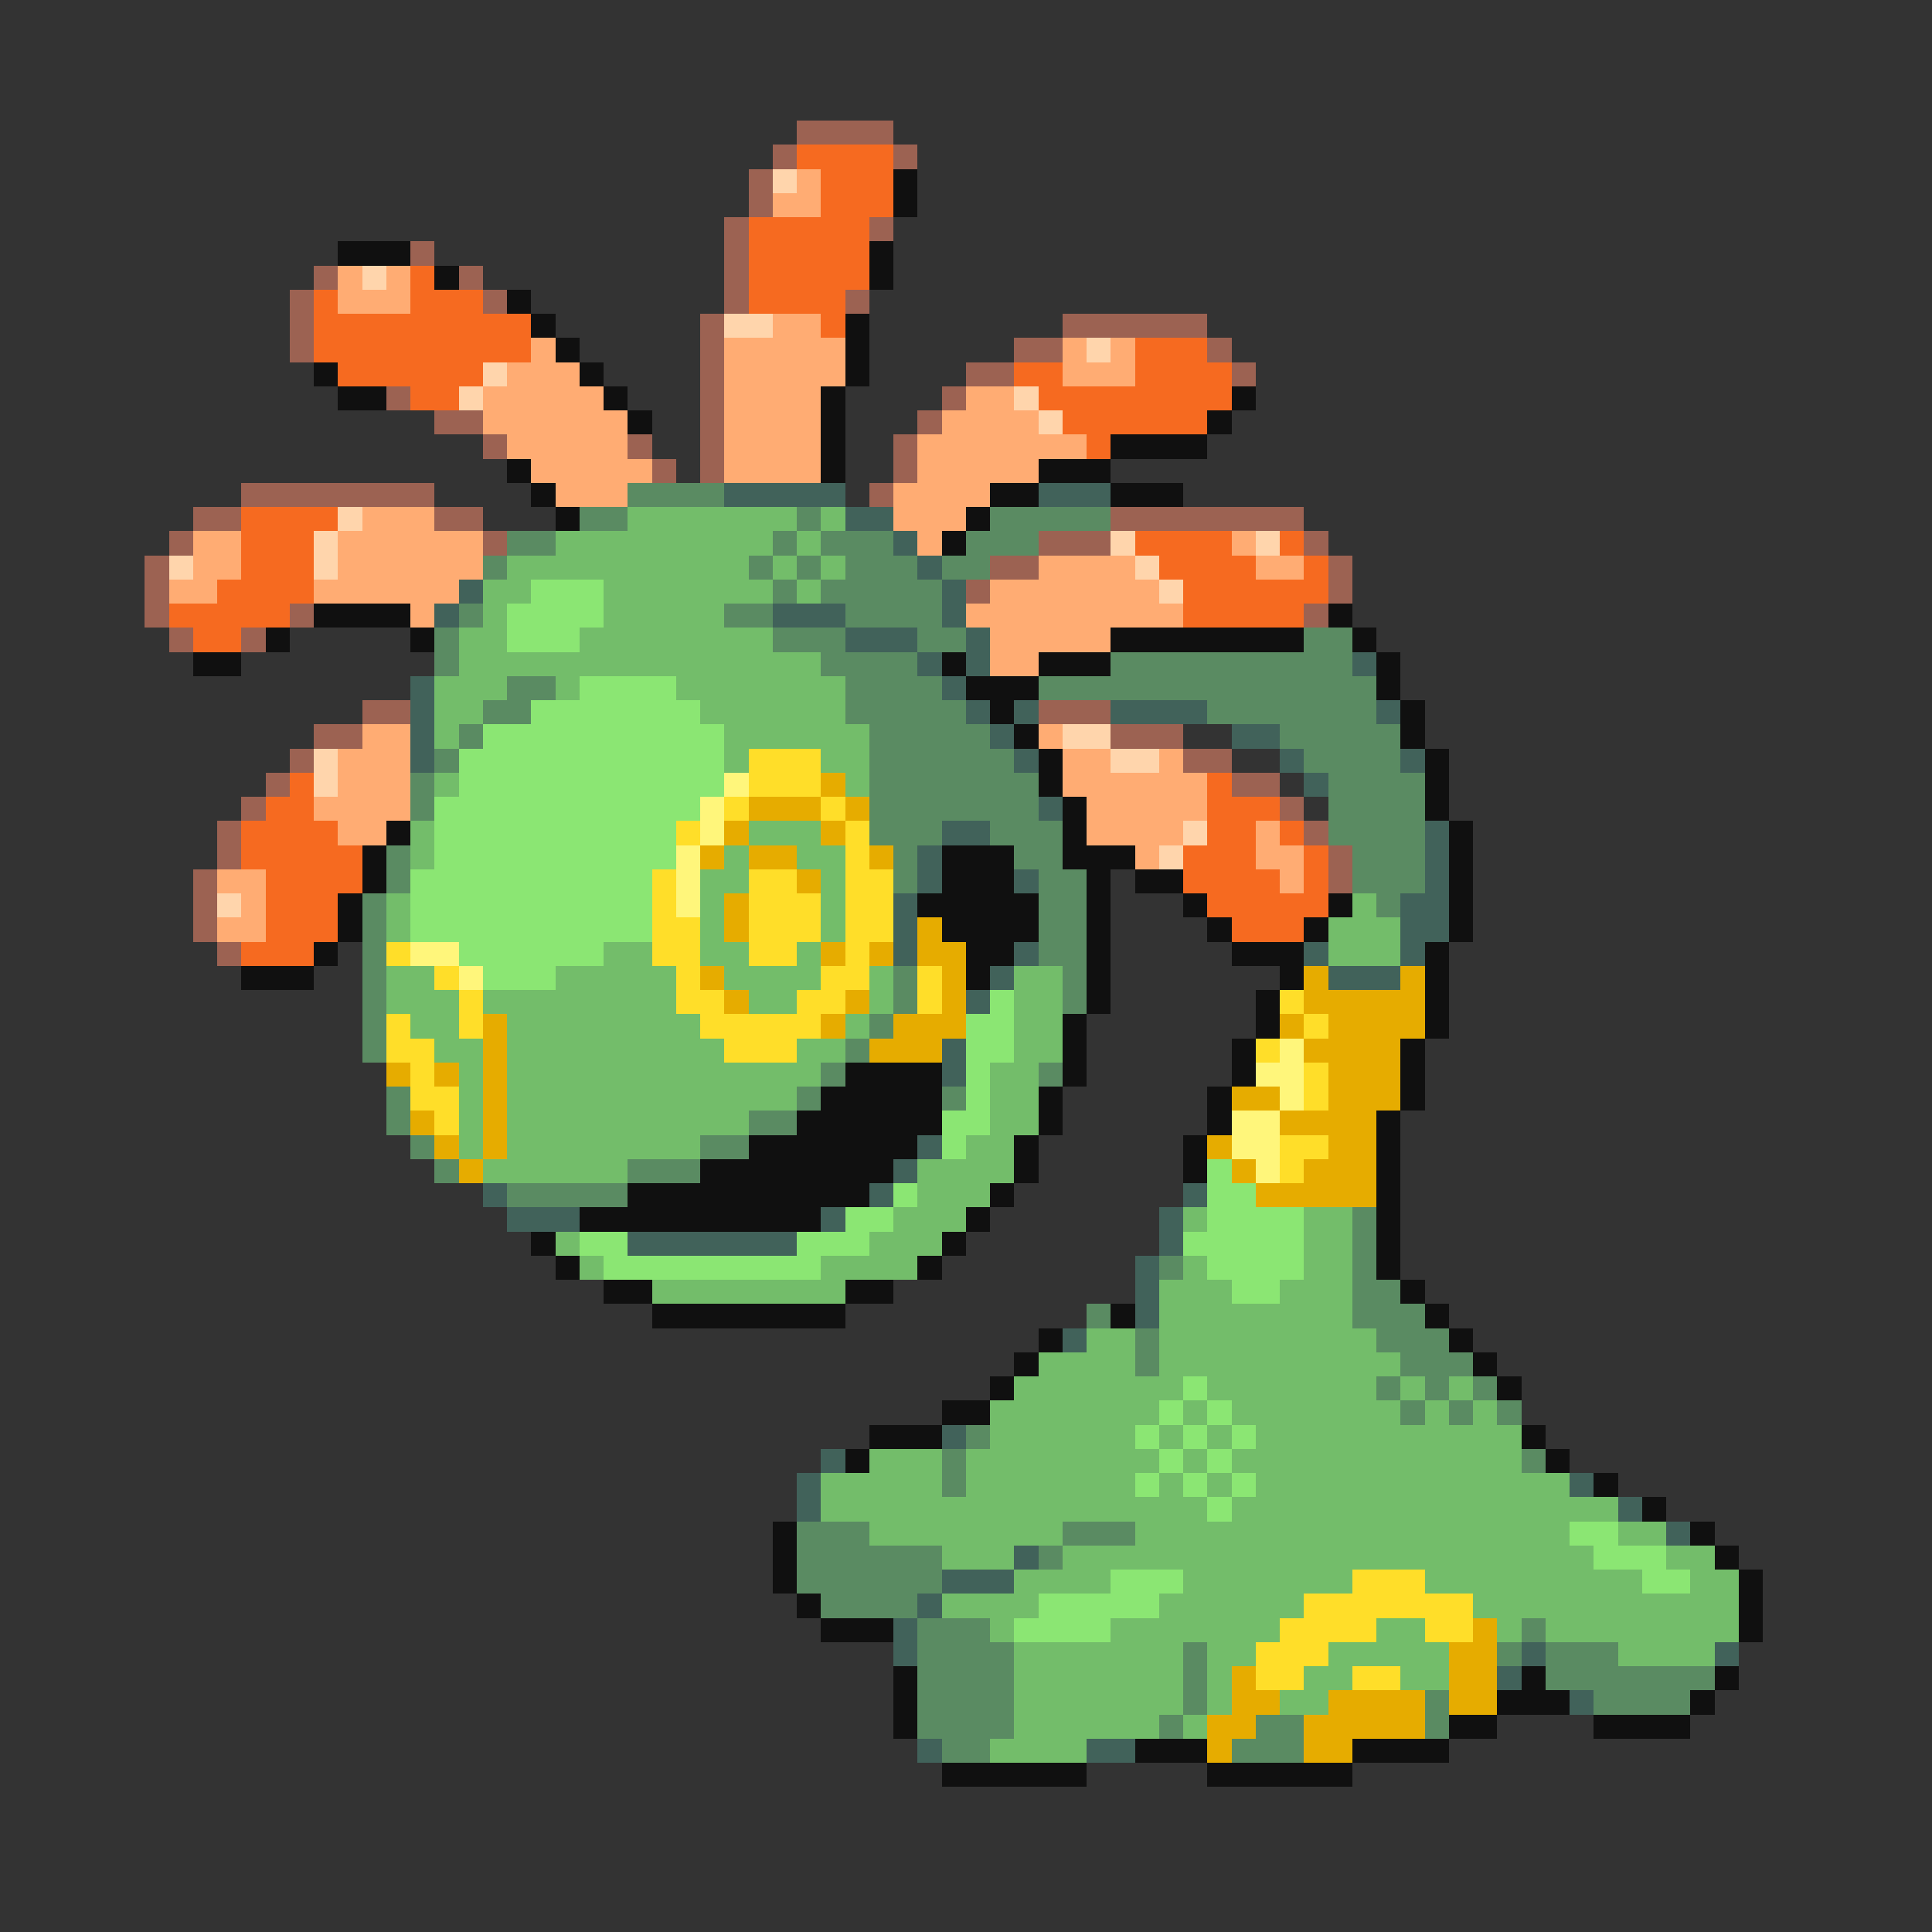 <svg xmlns="http://www.w3.org/2000/svg" viewBox="0 -0.5 80 80" shape-rendering="crispEdges">
<rect x="0" y="-0.5" width="80" height="80" fill="#333333" stroke="none"/>
<path stroke="#9c6252" d="M33 5h4M32 6h1M37 6h1M31 7h1M31 8h1M30 9h1M36 9h1M17 10h1M30 10h1M13 11h1M19 11h1M30 11h1M12 12h1M20 12h1M30 12h1M35 12h1M12 13h1M29 13h1M44 13h6M12 14h1M29 14h1M42 14h2M50 14h1M29 15h1M40 15h2M51 15h1M16 16h1M29 16h1M39 16h1M18 17h2M29 17h1M38 17h1M20 18h1M26 18h1M29 18h1M37 18h1M27 19h1M29 19h1M37 19h1M10 20h8M36 20h1M8 21h2M18 21h2M46 21h8M7 22h1M20 22h1M43 22h3M54 22h1M6 23h1M41 23h2M55 23h1M6 24h1M40 24h1M55 24h1M6 25h1M12 25h1M54 25h1M7 26h1M10 26h1M15 29h2M43 29h3M13 30h2M46 30h3M12 31h1M49 31h2M11 32h1M51 32h2M10 33h1M53 33h1M9 34h1M54 34h1M9 35h1M55 35h1M8 36h1M55 36h1M8 37h1M8 38h1M9 39h1" />
<path stroke="#f66a20" d="M33 6h4M34 7h3M34 8h3M31 9h5M31 10h5M17 11h1M31 11h5M13 12h1M17 12h3M31 12h4M13 13h9M34 13h1M13 14h9M47 14h3M14 15h6M42 15h2M47 15h4M17 16h2M43 16h8M44 17h6M45 18h1M10 21h4M10 22h3M47 22h4M53 22h1M10 23h3M48 23h4M54 23h1M9 24h4M49 24h6M7 25h5M49 25h5M8 26h2M12 32h1M50 32h1M11 33h2M50 33h3M10 34h4M50 34h2M53 34h1M10 35h5M49 35h3M54 35h1M11 36h4M49 36h4M54 36h1M11 37h3M50 37h5M11 38h3M51 38h3M10 39h3" />
<path stroke="#ffd5ac" d="M32 7h1M15 11h1M30 13h2M45 14h1M20 15h1M19 16h1M42 16h1M43 17h1M14 21h1M13 22h1M46 22h1M52 22h1M7 23h1M13 23h1M47 23h1M48 24h1M44 30h2M13 31h1M46 31h2M13 32h1M49 34h1M48 35h1M9 37h1" />
<path stroke="#ffac73" d="M33 7h1M32 8h2M14 11h1M16 11h1M14 12h3M32 13h2M22 14h1M30 14h5M44 14h1M46 14h1M21 15h3M30 15h5M44 15h3M20 16h5M30 16h4M40 16h2M20 17h6M30 17h4M39 17h4M21 18h5M30 18h4M38 18h7M22 19h5M30 19h4M38 19h5M23 20h3M37 20h4M15 21h3M37 21h3M8 22h2M14 22h6M38 22h1M51 22h1M8 23h2M14 23h6M43 23h4M52 23h2M7 24h2M13 24h6M41 24h7M17 25h1M40 25h9M41 26h5M41 27h2M15 30h2M43 30h1M14 31h3M44 31h2M48 31h1M14 32h3M44 32h6M13 33h4M45 33h5M14 34h2M45 34h4M52 34h1M47 35h1M52 35h2M9 36h2M53 36h1M10 37h1M9 38h2" />
<path stroke="#101010" d="M37 7h1M37 8h1M14 10h3M36 10h1M18 11h1M36 11h1M21 12h1M22 13h1M35 13h1M23 14h1M35 14h1M13 15h1M24 15h1M35 15h1M14 16h2M25 16h1M34 16h1M51 16h1M26 17h1M34 17h1M50 17h1M34 18h1M46 18h4M21 19h1M34 19h1M43 19h3M22 20h1M41 20h2M46 20h3M23 21h1M40 21h1M39 22h1M13 25h4M55 25h1M11 26h1M17 26h1M46 26h8M56 26h1M8 27h2M39 27h1M43 27h3M57 27h1M40 28h3M57 28h1M41 29h1M58 29h1M42 30h1M58 30h1M43 31h1M59 31h1M43 32h1M59 32h1M44 33h1M59 33h1M16 34h1M44 34h1M60 34h1M15 35h1M39 35h3M44 35h3M60 35h1M15 36h1M39 36h3M45 36h1M47 36h2M60 36h1M14 37h1M38 37h5M45 37h1M49 37h1M55 37h1M60 37h1M14 38h1M39 38h4M45 38h1M50 38h1M54 38h1M60 38h1M13 39h1M40 39h2M45 39h1M51 39h3M59 39h1M10 40h3M40 40h1M45 40h1M53 40h1M59 40h1M45 41h1M52 41h1M59 41h1M44 42h1M52 42h1M59 42h1M44 43h1M51 43h1M58 43h1M35 44h4M44 44h1M51 44h1M58 44h1M34 45h5M43 45h1M50 45h1M58 45h1M33 46h6M43 46h1M50 46h1M57 46h1M31 47h7M42 47h1M49 47h1M57 47h1M29 48h8M42 48h1M49 48h1M57 48h1M26 49h10M41 49h1M57 49h1M24 50h10M40 50h1M57 50h1M22 51h1M39 51h1M57 51h1M23 52h1M38 52h1M57 52h1M25 53h2M35 53h2M58 53h1M27 54h8M46 54h1M59 54h1M43 55h1M60 55h1M42 56h1M61 56h1M41 57h1M62 57h1M39 58h2M36 59h3M63 59h1M35 60h1M64 60h1M66 61h1M68 62h1M32 63h1M70 63h1M32 64h1M71 64h1M32 65h1M72 65h1M33 66h1M72 66h1M34 67h3M72 67h1M37 69h1M63 69h1M71 69h1M37 70h1M62 70h3M70 70h1M37 71h1M60 71h2M66 71h4M47 72h3M56 72h4M39 73h6M50 73h6" />
<path stroke="#5a8b62" d="M26 20h4M24 21h2M33 21h1M41 21h5M21 22h2M32 22h1M34 22h3M40 22h3M20 23h1M31 23h1M33 23h1M35 23h3M39 23h2M32 24h1M34 24h5M19 25h1M30 25h2M35 25h4M18 26h1M32 26h3M38 26h2M54 26h2M18 27h1M34 27h4M46 27h10M21 28h2M35 28h4M43 28h14M20 29h2M35 29h5M50 29h7M19 30h1M36 30h5M53 30h5M18 31h1M36 31h6M54 31h4M17 32h1M36 32h7M55 32h4M17 33h1M36 33h7M55 33h4M36 34h3M41 34h3M55 34h4M16 35h1M37 35h1M42 35h2M56 35h3M16 36h1M37 36h1M43 36h2M56 36h3M15 37h1M43 37h2M57 37h1M15 38h1M43 38h2M15 39h1M43 39h2M15 40h1M37 40h1M44 40h1M15 41h1M37 41h1M44 41h1M15 42h1M36 42h1M15 43h1M35 43h1M34 44h1M43 44h1M16 45h1M33 45h1M39 45h1M16 46h1M31 46h2M17 47h1M29 47h2M18 48h1M26 48h3M21 49h5M56 50h1M56 51h1M48 52h1M56 52h1M56 53h2M45 54h1M56 54h3M47 55h1M57 55h3M47 56h1M58 56h3M57 57h1M59 57h1M61 57h1M58 58h1M60 58h1M62 58h1M40 59h1M39 60h1M63 60h1M39 61h1M33 63h3M44 63h3M33 64h6M43 64h1M33 65h6M34 66h4M38 67h3M63 67h1M38 68h4M49 68h1M62 68h1M64 68h3M38 69h4M49 69h1M64 69h7M38 70h4M49 70h1M59 70h1M66 70h4M38 71h4M48 71h1M52 71h2M59 71h1M39 72h2M51 72h3" />
<path stroke="#41625a" d="M30 20h5M43 20h3M35 21h2M37 22h1M38 23h1M19 24h1M39 24h1M18 25h1M32 25h3M39 25h1M35 26h3M40 26h1M38 27h1M40 27h1M56 27h1M17 28h1M39 28h1M17 29h1M40 29h1M42 29h1M46 29h4M57 29h1M17 30h1M41 30h1M51 30h2M17 31h1M42 31h1M53 31h1M58 31h1M54 32h1M43 33h1M39 34h2M59 34h1M38 35h1M59 35h1M38 36h1M42 36h1M59 36h1M37 37h1M58 37h2M37 38h1M58 38h2M37 39h1M42 39h1M54 39h1M58 39h1M41 40h1M55 40h3M40 41h1M39 43h1M39 44h1M38 47h1M37 48h1M20 49h1M36 49h1M49 49h1M21 50h3M34 50h1M48 50h1M26 51h7M48 51h1M47 52h1M47 53h1M47 54h1M44 55h1M39 59h1M34 60h1M33 61h1M65 61h1M33 62h1M67 62h1M69 63h1M42 64h1M39 65h3M38 66h1M37 67h1M37 68h1M63 68h1M71 68h1M62 69h1M65 70h1M38 72h1M45 72h2" />
<path stroke="#73bd6a" d="M26 21h7M34 21h1M23 22h9M33 22h1M21 23h10M32 23h1M34 23h1M20 24h2M25 24h7M33 24h1M20 25h1M25 25h5M19 26h2M24 26h8M19 27h15M18 28h3M23 28h1M28 28h7M18 29h2M29 29h6M18 30h1M30 30h6M30 31h1M34 31h2M18 32h1M35 32h1M17 34h1M31 34h3M17 35h1M30 35h1M33 35h2M29 36h2M34 36h1M16 37h1M29 37h1M34 37h1M56 37h1M16 38h1M29 38h1M34 38h1M55 38h3M25 39h2M29 39h2M33 39h1M55 39h3M16 40h2M23 40h5M30 40h4M36 40h1M42 40h2M16 41h3M20 41h8M31 41h2M36 41h1M42 41h2M17 42h2M21 42h8M35 42h1M42 42h2M18 43h2M21 43h9M33 43h2M42 43h2M19 44h1M21 44h13M41 44h2M19 45h1M21 45h12M41 45h2M19 46h1M21 46h10M41 46h2M19 47h1M21 47h8M40 47h2M20 48h6M38 48h4M38 49h3M37 50h3M49 50h1M54 50h2M23 51h1M36 51h3M54 51h2M24 52h1M34 52h4M49 52h1M54 52h2M27 53h8M48 53h3M53 53h3M48 54h8M45 55h2M48 55h9M43 56h4M48 56h10M42 57h7M50 57h7M58 57h1M60 57h1M41 58h7M49 58h1M51 58h7M59 58h1M61 58h1M41 59h6M48 59h1M50 59h1M52 59h11M36 60h3M40 60h8M49 60h1M51 60h12M34 61h5M40 61h7M48 61h1M50 61h1M52 61h13M34 62h16M51 62h16M36 63h8M47 63h18M67 63h2M39 64h3M44 64h22M69 64h2M42 65h4M49 65h7M59 65h9M70 65h2M39 66h4M48 66h6M61 66h11M41 67h1M46 67h7M57 67h2M62 67h1M64 67h8M42 68h7M50 68h2M55 68h5M67 68h4M42 69h7M50 69h1M54 69h2M58 69h2M42 70h7M50 70h1M53 70h2M42 71h6M49 71h1M41 72h4" />
<path stroke="#8be673" d="M22 24h3M21 25h4M21 26h3M24 28h4M22 29h7M20 30h10M19 31h11M19 32h11M18 33h11M18 34h10M18 35h10M17 36h10M17 37h10M17 38h10M19 39h6M20 40h3M41 41h1M40 42h2M40 43h2M40 44h1M40 45h1M39 46h2M39 47h1M50 48h1M37 49h1M50 49h2M35 50h2M50 50h4M24 51h2M33 51h3M49 51h5M25 52h9M50 52h4M51 53h2M49 57h1M48 58h1M50 58h1M47 59h1M49 59h1M51 59h1M48 60h1M50 60h1M47 61h1M49 61h1M51 61h1M50 62h1M65 63h2M66 64h3M46 65h3M68 65h2M43 66h5M42 67h4" />
<path stroke="#ffde29" d="M31 31h3M31 32h3M30 33h1M34 33h1M28 34h1M35 34h1M35 35h1M27 36h1M31 36h2M35 36h2M27 37h1M31 37h3M35 37h2M27 38h2M31 38h3M35 38h2M16 39h1M27 39h2M31 39h2M35 39h1M18 40h1M28 40h1M34 40h2M38 40h1M19 41h1M28 41h2M33 41h2M38 41h1M53 41h1M16 42h1M19 42h1M29 42h5M54 42h1M16 43h2M30 43h3M52 43h1M17 44h1M54 44h1M17 45h2M54 45h1M18 46h1M53 47h2M53 48h1M56 65h3M54 66h7M53 67h4M59 67h2M52 68h3M52 69h2M56 69h2" />
<path stroke="#fff67b" d="M30 32h1M29 33h1M29 34h1M28 35h1M28 36h1M28 37h1M17 39h2M19 40h1M53 43h1M52 44h2M53 45h1M51 46h2M51 47h2M52 48h1" />
<path stroke="#e6ac00" d="M34 32h1M31 33h3M35 33h1M30 34h1M34 34h1M29 35h1M31 35h2M36 35h1M33 36h1M30 37h1M30 38h1M38 38h1M34 39h1M36 39h1M38 39h2M29 40h1M39 40h1M54 40h1M58 40h1M30 41h1M35 41h1M39 41h1M54 41h5M20 42h1M34 42h1M37 42h3M53 42h1M55 42h4M20 43h1M36 43h3M54 43h4M16 44h1M18 44h1M20 44h1M55 44h3M20 45h1M51 45h2M55 45h3M17 46h1M20 46h1M53 46h4M18 47h1M20 47h1M50 47h1M55 47h2M19 48h1M51 48h1M54 48h3M52 49h5M61 67h1M60 68h2M51 69h1M60 69h2M51 70h2M55 70h4M60 70h2M50 71h2M54 71h5M50 72h1M54 72h2" />
</svg>